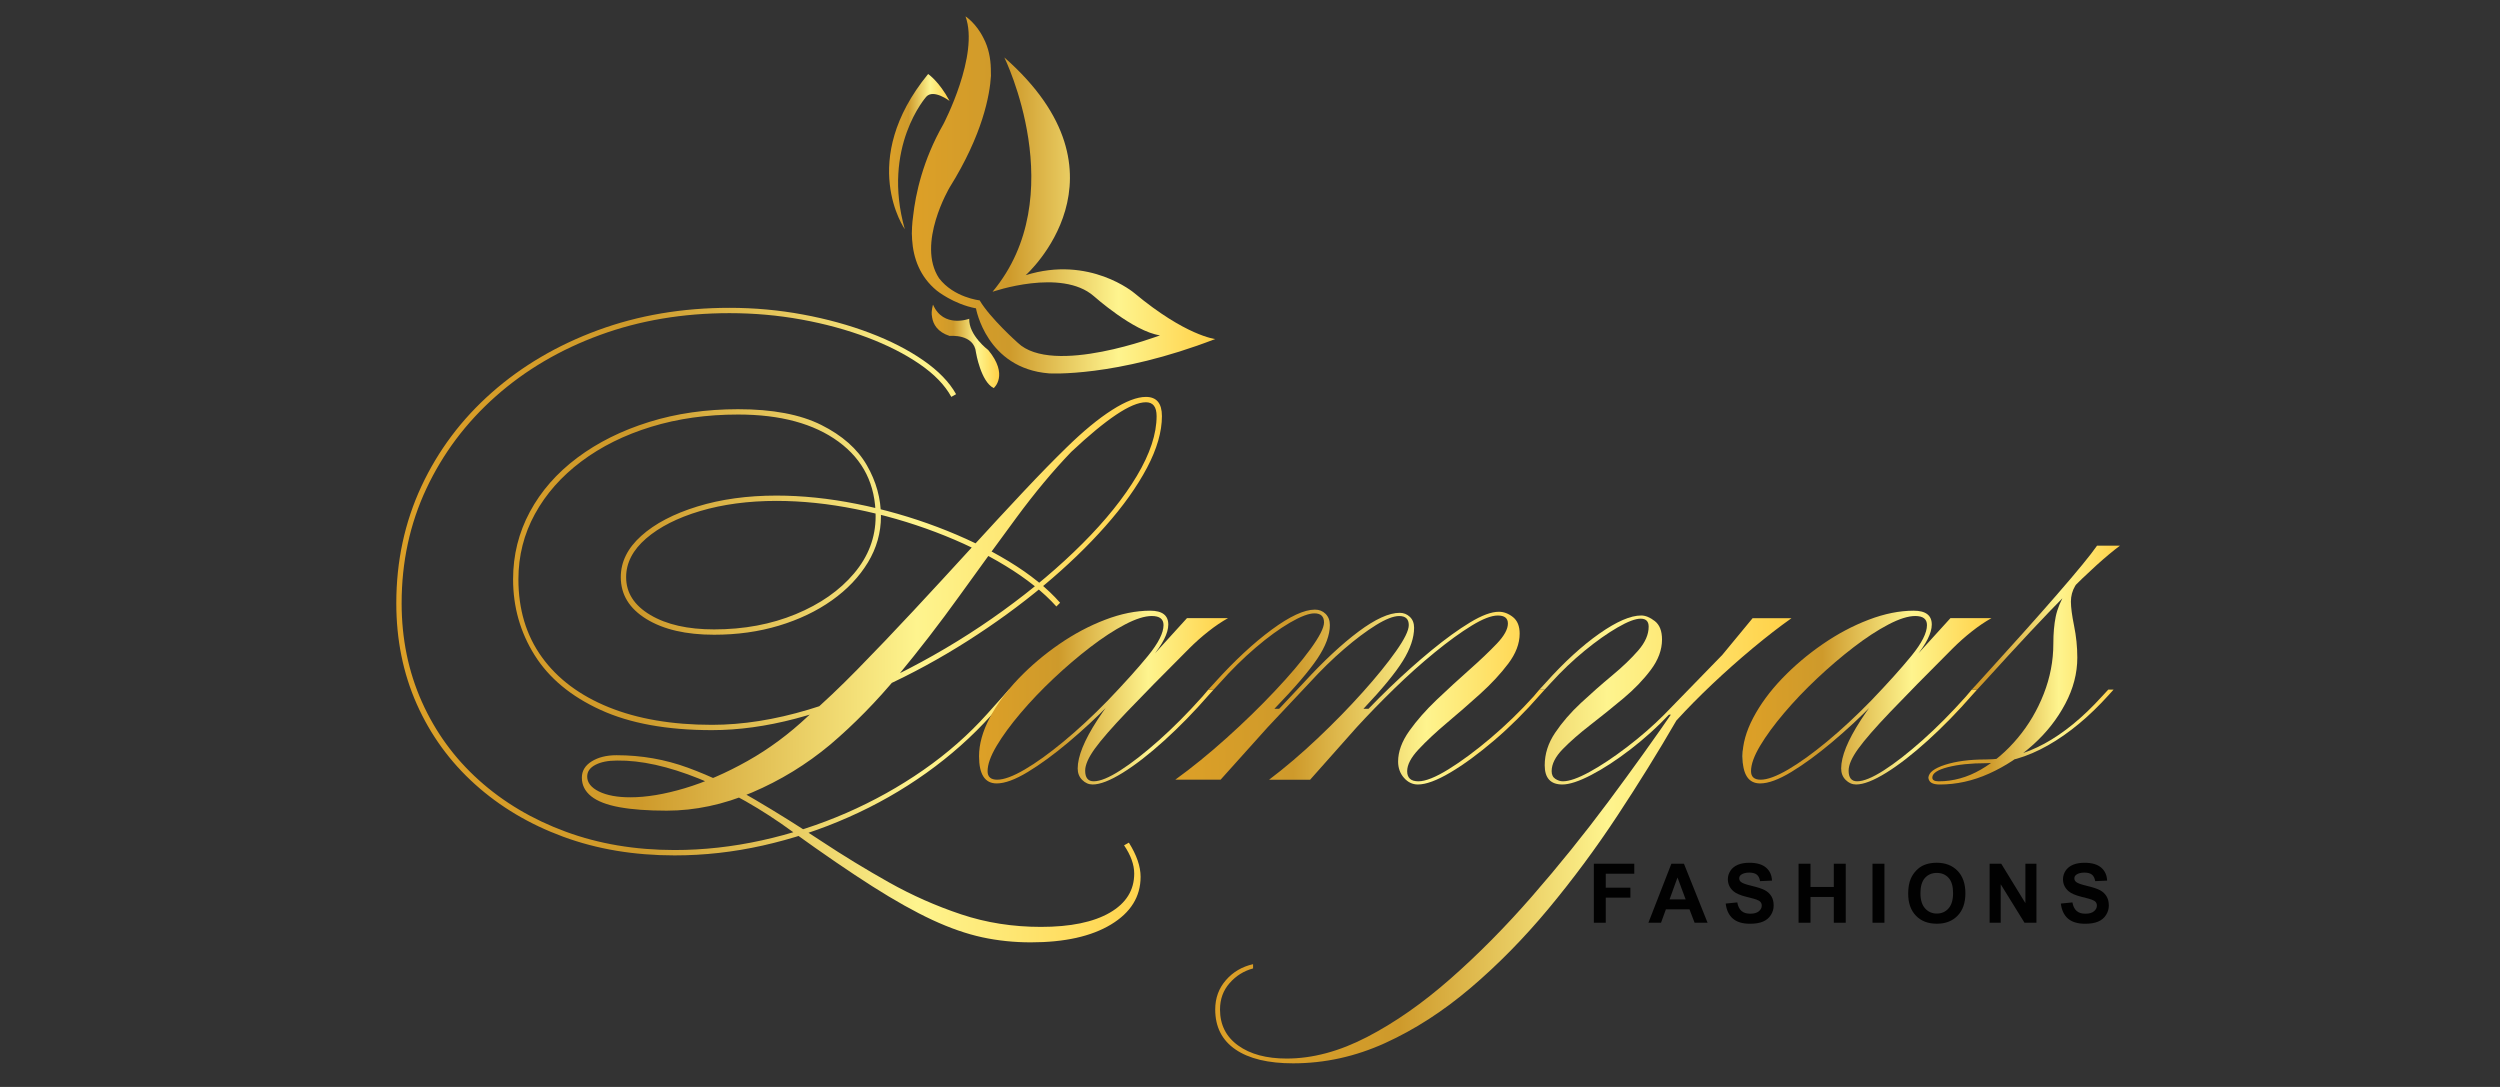 <?xml version="1.0" encoding="utf-8"?>
<!-- Generator: Adobe Illustrator 16.0.0, SVG Export Plug-In . SVG Version: 6.00 Build 0)  -->
<!DOCTYPE svg PUBLIC "-//W3C//DTD SVG 1.1//EN" "http://www.w3.org/Graphics/SVG/1.1/DTD/svg11.dtd">
<svg version="1.1" id="Layer_1" xmlns="http://www.w3.org/2000/svg" xmlns:xlink="http://www.w3.org/1999/xlink" x="0px" y="0px"
	 width="230px" height="100px" viewBox="0 0 230 100" enable-background="new 0 0 230 100" xml:space="preserve">
<rect x="0" y="0" width="230" height="100" fill="#333333" stroke="none"/>
<g>
	<g>
		<linearGradient id="SVGID_1_" gradientUnits="userSpaceOnUse" x1="81.795" y1="13.947" x2="87.363" y2="13.947">
			<stop  offset="0" style="stop-color:#FEE35F"/>
			<stop  offset="0" style="stop-color:#DDA027"/>
			<stop  offset="0.32" style="stop-color:#CE9A2B"/>
			<stop  offset="0.68" style="stop-color:#FEF48E"/>
			<stop  offset="1" style="stop-color:#FFD046"/>
		</linearGradient>
		<path fill="url(#SVGID_1_)" d="M85.218,8.896c0.677-0.734,2.145,0.395,2.145,0.395c-0.96-1.806-1.976-2.483-1.976-2.483
			c-6.546,8.015-2.145,14.279-2.145,14.279C81.098,13.524,85.218,8.896,85.218,8.896z"/>
		<linearGradient id="SVGID_2_" gradientUnits="userSpaceOnUse" x1="85.725" y1="31.866" x2="91.926" y2="31.866">
			<stop  offset="0" style="stop-color:#FEE35F"/>
			<stop  offset="0" style="stop-color:#DDA027"/>
			<stop  offset="0.32" style="stop-color:#CE9A2B"/>
			<stop  offset="0.68" style="stop-color:#FEF48E"/>
			<stop  offset="1" style="stop-color:#FFD046"/>
		</linearGradient>
		<path fill="url(#SVGID_2_)" d="M89.168,29.326c0,0-2.37,0.903-3.33-1.298c0,0-0.734,2.145,1.524,2.878
			c0,0,2.258-0.226,2.427,1.524c0,0,0.452,2.709,1.637,3.273c0,0,1.411-1.186-0.508-3.499
			C90.918,32.205,89.112,30.851,89.168,29.326z"/>
		<linearGradient id="SVGID_3_" gradientUnits="userSpaceOnUse" x1="83.894" y1="17.933" x2="111.8" y2="17.933">
			<stop  offset="0" style="stop-color:#FEE35F"/>
			<stop  offset="0" style="stop-color:#DDA027"/>
			<stop  offset="0.32" style="stop-color:#CE9A2B"/>
			<stop  offset="0.68" style="stop-color:#FEF48E"/>
			<stop  offset="1" style="stop-color:#FFD046"/>
		</linearGradient>
		<path fill="url(#SVGID_3_)" d="M104.351,26.956c0,0-4.115-3.487-9.99-1.637c0,0,10.357-9.198-1.961-20.034
			c0,0,6.25,12.754-1.086,21.559c0,0,6.321-2.201,9.312,0.396c0,0,3.668,3.273,6.095,3.611c0,0-9.876,3.782-13.093,0.678
			c0,0-2.54-2.258-3.5-3.895c0,0-2.371-0.253-3.735-2.037c-2.098-3.166,0.97-8.348,0.97-8.348c3.056-4.897,3.698-8.516,3.805-10.271
			c0.001-0.129-0.001-0.284-0.008-0.442c0-0.052-0.001-0.104-0.002-0.154c0-0.035,0-0.053,0-0.053l0,0
			c-0.023-0.95-0.206-1.923-0.664-2.8c-0.69-1.407-1.668-2.025-1.668-2.025c0.034,0.059,0.066,0.119,0.097,0.18l-0.097-0.18
			c1.293,3.556-2.027,9.904-2.027,9.904c-1.907,3.328-2.566,6.448-2.788,8.438c-0.1,0.698-0.146,1.445-0.098,2.197
			c0,0.003,0.001,0.004,0.001,0.004l0,0c0.11,1.686,0.702,3.399,2.264,4.684c0,0,1.523,1.241,3.612,1.637
			c0,0,0.959,5.53,6.716,5.982c0,0,6.095,0.395,15.294-3.16C111.8,31.189,109.092,30.907,104.351,26.956z"/>
	</g>
	<g>
		<linearGradient id="SVGID_4_" gradientUnits="userSpaceOnUse" x1="36.461" y1="57.507" x2="106.897" y2="57.507">
			<stop  offset="0" style="stop-color:#FEE35F"/>
			<stop  offset="0" style="stop-color:#DDA027"/>
			<stop  offset="0.32" style="stop-color:#CE9A2B"/>
			<stop  offset="0.68" style="stop-color:#FEF48E"/>
			<stop  offset="1" style="stop-color:#FFD046"/>
		</linearGradient>
		<path fill="url(#SVGID_4_)" d="M92.82,63.443h0.49l-2.109,2.354c-1.766,1.961-3.761,3.735-5.984,5.321
			c-2.225,1.586-4.611,2.943-7.162,4.07c-2.55,1.13-5.175,1.995-7.873,2.6c-2.698,0.606-5.404,0.909-8.118,0.909
			c-3.728,0-7.146-0.572-10.251-1.718c-3.106-1.145-5.813-2.754-8.118-4.83c-2.305-2.077-4.088-4.53-5.347-7.359
			c-1.258-2.827-1.888-5.927-1.888-9.294c0-3.858,0.769-7.439,2.305-10.743c1.538-3.302,3.695-6.18,6.475-8.633
			c2.779-2.453,6.034-4.365,9.761-5.739c3.728-1.373,7.766-2.06,12.115-2.06c2.289,0,4.537,0.205,6.744,0.613
			c2.208,0.41,4.259,0.974,6.156,1.693c1.896,0.719,3.54,1.562,4.93,2.526c1.389,0.964,2.395,2.003,3.016,3.113l-0.441,0.246
			c-0.589-1.08-1.562-2.085-2.918-3.017c-1.357-0.932-2.968-1.749-4.832-2.453c-1.863-0.703-3.875-1.25-6.033-1.643
			s-4.365-0.589-6.622-0.589c-4.284,0-8.258,0.671-11.919,2.011c-3.663,1.341-6.859,3.222-9.59,5.641
			c-2.73,2.421-4.855,5.249-6.376,8.486c-1.52,3.236-2.281,6.754-2.281,10.546c0,3.27,0.622,6.295,1.863,9.074
			c1.243,2.779,2.993,5.184,5.249,7.21c2.256,2.027,4.913,3.606,7.971,4.733c3.057,1.128,6.401,1.692,10.031,1.692
			c2.648,0,5.314-0.294,7.996-0.883c2.681-0.589,5.28-1.431,7.798-2.525c2.518-1.098,4.881-2.413,7.088-3.949
			c2.207-1.535,4.161-3.254,5.861-5.149L92.82,63.443z M57.994,73.352c1.472,0,3.14-0.278,5.003-0.834
			c1.864-0.558,3.785-1.391,5.764-2.502c1.978-1.11,3.833-2.484,5.567-4.12c1.406-1.209,2.935-2.657,4.586-4.342
			c1.651-1.683,3.36-3.474,5.126-5.371c1.766-1.896,3.507-3.784,5.224-5.665c1.716-1.878,3.335-3.629,4.855-5.248
			c1.521-1.62,2.853-2.982,3.998-4.096c1.536-1.504,2.935-2.656,4.193-3.458c1.259-0.801,2.297-1.201,3.115-1.201
			c0.981,0,1.472,0.588,1.472,1.765c0,1.44-0.458,3.026-1.373,4.758c-0.917,1.734-2.191,3.524-3.827,5.372
			c-1.635,1.848-3.531,3.671-5.689,5.47c-2.158,1.798-4.497,3.499-7.014,5.101c-2.519,1.602-5.118,3.017-7.799,4.242
			c-2.682,1.228-5.354,2.19-8.02,2.895c-2.666,0.702-5.224,1.054-7.676,1.054c-4.12,0-7.538-0.619-10.251-1.863
			c-2.715-1.242-4.733-2.919-6.058-5.027c-1.324-2.109-1.986-4.439-1.986-6.99c0-2.223,0.515-4.292,1.545-6.205
			c1.03-1.913,2.484-3.572,4.365-4.978c1.88-1.406,4.079-2.501,6.597-3.286c2.518-0.786,5.249-1.177,8.191-1.177
			c3.171,0,5.722,0.482,7.652,1.447c1.929,0.965,3.327,2.199,4.194,3.704c0.866,1.504,1.299,3.074,1.299,4.708
			c0,1.505-0.4,2.919-1.201,4.245c-0.802,1.322-1.905,2.484-3.311,3.481c-1.406,0.998-3.034,1.774-4.88,2.33
			c-1.848,0.557-3.834,0.834-5.96,0.834c-2.583,0-4.659-0.481-6.229-1.446s-2.354-2.249-2.354-3.851
			c0-1.406,0.629-2.674,1.888-3.802c1.259-1.128,2.976-2.027,5.151-2.698c2.174-0.67,4.602-1.005,7.284-1.005
			c2.354,0,4.807,0.253,7.357,0.761c2.551,0.506,5.035,1.217,7.456,2.133c2.42,0.916,4.611,1.971,6.573,3.164
			c1.961,1.193,3.531,2.461,4.708,3.802l-0.343,0.343c-1.177-1.309-2.731-2.551-4.66-3.728c-1.929-1.178-4.079-2.215-6.45-3.115
			c-2.372-0.899-4.815-1.602-7.333-2.109s-4.954-0.761-7.308-0.761c-2.583,0-4.922,0.312-7.014,0.932
			c-2.093,0.622-3.752,1.465-4.979,2.526c-1.227,1.063-1.839,2.249-1.839,3.557c0,1.44,0.743,2.6,2.231,3.482
			c1.488,0.883,3.441,1.325,5.861,1.325c2.748,0,5.249-0.468,7.505-1.399c2.257-0.932,4.047-2.183,5.371-3.752
			c1.324-1.568,1.986-3.318,1.986-5.25c0-2.91-1.136-5.199-3.409-6.866c-2.273-1.668-5.355-2.501-9.246-2.501
			c-2.878,0-5.542,0.376-7.995,1.128c-2.453,0.752-4.595,1.814-6.426,3.188c-1.832,1.374-3.254,2.984-4.267,4.832
			c-1.014,1.848-1.521,3.851-1.521,6.008c0,2.78,0.719,5.167,2.158,7.162c1.438,1.993,3.491,3.531,6.156,4.611
			c2.665,1.078,5.829,1.618,9.491,1.618c2.813,0,5.771-0.466,8.878-1.398c3.106-0.932,6.188-2.19,9.246-3.777
			c3.057-1.585,5.951-3.367,8.682-5.347c2.73-1.978,5.158-4.028,7.284-6.155c2.125-2.126,3.793-4.202,5.004-6.229
			c1.209-2.027,1.814-3.859,1.814-5.495c0-0.85-0.327-1.275-0.981-1.275c-0.687,0-1.602,0.384-2.747,1.152
			c-1.145,0.769-2.519,1.906-4.12,3.409c-1.667,1.734-3.353,3.753-5.052,6.059c-1.701,2.306-3.45,4.708-5.249,7.209
			c-1.798,2.502-3.678,4.939-5.641,7.31c-1.962,2.371-4.039,4.488-6.229,6.352c-2.191,1.831-4.595,3.302-7.21,4.414
			c-2.617,1.11-5.233,1.668-7.848,1.668c-1.734,0-3.181-0.106-4.341-0.319c-1.161-0.212-2.028-0.547-2.6-1.004
			c-0.573-0.46-0.858-1.032-0.858-1.719c0-0.619,0.302-1.118,0.908-1.495c0.604-0.375,1.365-0.564,2.281-0.564
			c2.288,0,4.479,0.385,6.573,1.152c2.092,0.77,4.152,1.75,6.18,2.943c2.027,1.193,4.054,2.46,6.082,3.803
			c2.027,1.34,4.104,2.606,6.229,3.8c2.125,1.193,4.341,2.175,6.646,2.943c2.306,0.77,4.75,1.153,7.333,1.153
			c2.714,0,4.823-0.434,6.327-1.3c1.504-0.868,2.257-2.069,2.257-3.605c0-0.816-0.312-1.685-0.933-2.6l0.442-0.245
			c0.719,1.144,1.079,2.19,1.079,3.139c0,1.831-0.908,3.294-2.723,4.391c-1.815,1.096-4.275,1.642-7.382,1.642
			c-1.537,0-3.024-0.154-4.463-0.465c-1.439-0.311-2.968-0.843-4.586-1.594c-1.619-0.753-3.458-1.782-5.518-3.091
			s-4.497-2.976-7.309-5.002c-2.911-2.127-5.788-3.761-8.633-4.905s-5.363-1.699-7.554-1.668c-0.818,0-1.48,0.13-1.986,0.392
			c-0.507,0.262-0.76,0.621-0.76,1.081c0,0.555,0.359,1.013,1.079,1.372C55.819,73.171,56.784,73.352,57.994,73.352z"/>
		<linearGradient id="SVGID_5_" gradientUnits="userSpaceOnUse" x1="90.072" y1="64.178" x2="112.979" y2="64.178">
			<stop  offset="0" style="stop-color:#FEE35F"/>
			<stop  offset="0" style="stop-color:#DDA027"/>
			<stop  offset="0.32" style="stop-color:#CE9A2B"/>
			<stop  offset="0.68" style="stop-color:#FEF48E"/>
			<stop  offset="1" style="stop-color:#FFD046"/>
		</linearGradient>
		<path fill="url(#SVGID_5_)" d="M91.691,72.075c-1.079,0-1.619-0.834-1.619-2.502c0-1.11,0.328-2.288,0.981-3.53
			c0.654-1.242,1.537-2.445,2.648-3.606c1.112-1.159,2.354-2.215,3.728-3.163c1.373-0.949,2.787-1.7,4.243-2.256
			c1.454-0.556,2.836-0.835,4.144-0.835c1.111,0,1.667,0.426,1.667,1.276c0,0.784-0.507,1.791-1.52,3.017
			c-1.014,1.226-2.29,2.642-3.826,4.242c-1.21,1.244-2.486,2.429-3.826,3.556c-1.341,1.13-2.592,2.044-3.752,2.747
			C93.399,71.725,92.443,72.075,91.691,72.075z M91.74,71.732c0.622,0,1.463-0.311,2.526-0.932s2.257-1.48,3.581-2.576
			s2.673-2.346,4.047-3.752c1.537-1.603,2.778-2.982,3.728-4.144c0.948-1.161,1.422-2.103,1.422-2.821
			c0-0.556-0.36-0.834-1.079-0.834c-0.655,0-1.48,0.262-2.477,0.785c-0.998,0.522-2.061,1.219-3.189,2.085
			c-1.128,0.867-2.249,1.822-3.359,2.869c-1.112,1.046-2.126,2.108-3.042,3.189c-0.916,1.078-1.65,2.082-2.207,3.015
			c-0.555,0.933-0.833,1.709-0.833,2.331C90.857,71.471,91.151,71.732,91.74,71.732z M111.655,63.443l-0.441,0.489
			c-1.341,1.538-2.706,2.935-4.096,4.194c-1.391,1.259-2.666,2.249-3.826,2.968c-1.161,0.719-2.084,1.078-2.771,1.078
			c-0.361,0-0.679-0.14-0.957-0.416c-0.278-0.277-0.417-0.63-0.417-1.054c0-1.112,0.605-2.6,1.814-4.465
			c1.21-1.863,2.895-3.906,5.053-6.131h0.245l2.943-3.238h3.777c-0.589,0.328-1.194,0.736-1.814,1.228
			c-0.622,0.489-1.21,1.015-1.766,1.57c-2.421,2.42-4.325,4.356-5.714,5.812c-1.39,1.455-2.379,2.591-2.968,3.408
			c-0.588,0.818-0.882,1.489-0.882,2.012c0,0.653,0.261,0.981,0.785,0.981c0.589,0,1.406-0.335,2.453-1.006
			c1.046-0.669,2.232-1.594,3.556-2.771c1.324-1.178,2.657-2.519,3.998-4.023l0.54-0.637H111.655z"/>
		<linearGradient id="SVGID_6_" gradientUnits="userSpaceOnUse" x1="108.123" y1="64.129" x2="142.114" y2="64.129">
			<stop  offset="0" style="stop-color:#FEE35F"/>
			<stop  offset="0" style="stop-color:#DDA027"/>
			<stop  offset="0.32" style="stop-color:#CE9A2B"/>
			<stop  offset="0.68" style="stop-color:#FEF48E"/>
			<stop  offset="1" style="stop-color:#FFD046"/>
		</linearGradient>
		<path fill="url(#SVGID_6_)" d="M111.654,63.443h-0.49l0.588-0.639c1.831-2.027,3.581-3.652,5.248-4.88
			c1.668-1.227,2.992-1.839,3.974-1.839c0.393,0,0.719,0.131,0.981,0.392c0.262,0.262,0.392,0.605,0.392,1.03
			c0,0.916-0.384,1.946-1.152,3.091c-0.769,1.144-2.085,2.681-3.948,4.61h0.637l-1.274,1.717l-4.316,4.807h-4.169
			c1.538-1.112,3.107-2.387,4.709-3.826c1.602-1.438,3.082-2.877,4.438-4.316c1.357-1.438,2.453-2.729,3.288-3.874
			c0.832-1.145,1.25-1.962,1.25-2.453c0-0.556-0.294-0.834-0.883-0.834c-0.523,0-1.275,0.287-2.257,0.858
			c-0.98,0.572-2.035,1.342-3.163,2.306c-1.128,0.966-2.216,2.035-3.262,3.212L111.654,63.443z M116.608,66.926h-0.54l3.876-4.121
			c1.831-1.994,3.515-3.563,5.051-4.708c1.538-1.145,2.796-1.717,3.777-1.717c0.359,0,0.67,0.122,0.932,0.368
			c0.262,0.245,0.393,0.581,0.393,1.006c0,0.915-0.343,1.93-1.029,3.04c-0.688,1.112-1.897,2.583-3.63,4.415h0.638l-1.275,1.717
			l-4.268,4.807h-3.776c1.471-1.112,2.959-2.38,4.463-3.802c1.504-1.423,2.886-2.836,4.145-4.243
			c1.26-1.404,2.281-2.664,3.066-3.776c0.784-1.11,1.177-1.912,1.177-2.403c0-0.556-0.293-0.834-0.883-0.834
			c-0.523,0-1.234,0.278-2.135,0.834c-0.898,0.557-1.88,1.293-2.942,2.208c-1.063,0.914-2.116,1.944-3.163,3.089L116.608,66.926z
			 M130.441,72.173c-0.491,0-0.917-0.203-1.276-0.612c-0.359-0.408-0.539-0.906-0.539-1.495c0-0.915,0.344-1.857,1.029-2.821
			c0.688-0.964,1.529-1.921,2.525-2.869c0.998-0.947,1.995-1.864,2.993-2.747s1.84-1.685,2.526-2.403
			c0.688-0.72,1.029-1.341,1.029-1.864c0-0.491-0.312-0.735-0.932-0.735c-0.588,0-1.39,0.311-2.403,0.932
			c-1.015,0.621-2.143,1.439-3.383,2.452c-1.245,1.015-2.487,2.125-3.729,3.336c-1.243,1.21-2.403,2.404-3.482,3.581h-0.49
			c1.079-1.21,2.264-2.436,3.556-3.68c1.292-1.242,2.576-2.386,3.851-3.433c1.276-1.047,2.452-1.897,3.531-2.551
			c1.079-0.654,1.963-0.981,2.649-0.981c0.457,0,0.89,0.165,1.299,0.49c0.409,0.328,0.614,0.834,0.614,1.521
			c0,0.916-0.353,1.84-1.056,2.771s-1.561,1.854-2.574,2.771c-1.015,0.915-2.036,1.807-3.067,2.672
			c-1.029,0.868-1.895,1.677-2.598,2.43c-0.704,0.751-1.055,1.421-1.055,2.011c0,0.621,0.343,0.932,1.029,0.932
			c0.653,0,1.578-0.368,2.771-1.104c1.193-0.736,2.485-1.694,3.875-2.87c1.391-1.177,2.705-2.453,3.949-3.826l0.539-0.637h0.49
			l-0.441,0.489c-1.341,1.538-2.739,2.929-4.193,4.171c-1.456,1.242-2.804,2.231-4.046,2.966
			C132.189,71.806,131.192,72.173,130.441,72.173z"/>
		<linearGradient id="SVGID_7_" gradientUnits="userSpaceOnUse" x1="111.8" y1="77.226" x2="164.823" y2="77.226">
			<stop  offset="0" style="stop-color:#FEE35F"/>
			<stop  offset="0" style="stop-color:#DDA027"/>
			<stop  offset="0.32" style="stop-color:#CE9A2B"/>
			<stop  offset="0.68" style="stop-color:#FEF48E"/>
			<stop  offset="1" style="stop-color:#FFD046"/>
		</linearGradient>
		<path fill="url(#SVGID_7_)" d="M118.962,97.826c-2.288,0-4.054-0.424-5.297-1.274c-1.243-0.851-1.865-2.078-1.865-3.679
			c0-1.047,0.327-1.946,0.981-2.697c0.654-0.753,1.488-1.244,2.501-1.472v0.392c-0.85,0.229-1.569,0.679-2.158,1.349
			c-0.588,0.67-0.883,1.48-0.883,2.429c0,1.405,0.556,2.509,1.668,3.311c1.112,0.801,2.6,1.202,4.463,1.202
			c2.388,0,4.856-0.662,7.407-1.987c2.55-1.323,5.101-3.105,7.651-5.346c2.551-2.239,5.053-4.767,7.505-7.579
			c2.453-2.813,4.799-5.722,7.04-8.73c2.239-3.008,4.324-5.918,6.252-8.73l0.147,0.736h-1.274l5.347-5.495l2.794-3.385h3.581
			c-1.112,0.785-2.305,1.71-3.581,2.772c-1.274,1.063-2.517,2.167-3.727,3.311c-1.21,1.146-2.305,2.257-3.287,3.335
			c-1.666,2.878-3.481,5.805-5.444,8.781c-1.962,2.975-4.07,5.82-6.327,8.535c-2.256,2.712-4.643,5.142-7.161,7.283
			c-2.518,2.141-5.142,3.834-7.872,5.076S121.873,97.826,118.962,97.826z M143.732,72.173c-1.078,0-1.619-0.587-1.619-1.766
			c0-1.046,0.319-2.042,0.957-2.99c0.638-0.949,1.43-1.865,2.378-2.748c0.949-0.883,1.905-1.724,2.87-2.525
			c0.965-0.801,1.766-1.57,2.404-2.307c0.638-0.735,0.955-1.462,0.955-2.183c0-0.489-0.244-0.736-0.735-0.736
			s-1.202,0.271-2.133,0.812c-0.933,0.538-1.939,1.25-3.018,2.133s-2.109,1.863-3.09,2.942l-0.589,0.639h-0.489l0.587-0.639
			c1.699-1.896,3.345-3.399,4.93-4.512c1.585-1.111,2.869-1.668,3.85-1.668c0.394,0,0.812,0.172,1.253,0.515
			c0.441,0.344,0.663,0.908,0.663,1.693c0,0.948-0.344,1.88-1.031,2.795c-0.687,0.916-1.529,1.791-2.526,2.623
			c-0.998,0.834-2.004,1.645-3.018,2.43c-1.013,0.785-1.863,1.527-2.55,2.231c-0.686,0.703-1.029,1.381-1.029,2.036
			c0,0.327,0.114,0.563,0.344,0.711c0.228,0.146,0.457,0.221,0.686,0.221c0.589,0,1.405-0.286,2.452-0.859
			c1.047-0.571,2.19-1.332,3.434-2.28c1.242-0.947,2.389-1.944,3.435-2.991h0.441c-1.08,1.145-2.257,2.206-3.533,3.188
			c-1.273,0.98-2.477,1.766-3.604,2.353C145.277,71.88,144.386,72.173,143.732,72.173z"/>
		<linearGradient id="SVGID_8_" gradientUnits="userSpaceOnUse" x1="160.311" y1="64.178" x2="183.218" y2="64.178">
			<stop  offset="0" style="stop-color:#FEE35F"/>
			<stop  offset="0" style="stop-color:#DDA027"/>
			<stop  offset="0.32" style="stop-color:#CE9A2B"/>
			<stop  offset="0.68" style="stop-color:#FEF48E"/>
			<stop  offset="1" style="stop-color:#FFD046"/>
		</linearGradient>
		<path fill="url(#SVGID_8_)" d="M161.93,72.075c-1.079,0-1.618-0.834-1.618-2.502c0-1.11,0.328-2.288,0.98-3.53
			c0.655-1.242,1.538-2.445,2.648-3.606c1.112-1.159,2.354-2.215,3.729-3.163c1.374-0.949,2.786-1.7,4.242-2.256
			s2.836-0.835,4.145-0.835c1.112,0,1.668,0.426,1.668,1.276c0,0.784-0.508,1.791-1.521,3.017c-1.015,1.226-2.29,2.642-3.824,4.242
			c-1.213,1.244-2.486,2.429-3.827,3.556c-1.342,1.13-2.592,2.044-3.752,2.747C163.637,71.725,162.683,72.075,161.93,72.075z
			 M161.979,71.732c0.621,0,1.462-0.311,2.526-0.932c1.061-0.621,2.255-1.48,3.579-2.576s2.674-2.346,4.046-3.752
			c1.538-1.603,2.78-2.982,3.729-4.144c0.946-1.161,1.422-2.103,1.422-2.821c0-0.556-0.359-0.834-1.079-0.834
			c-0.655,0-1.479,0.262-2.477,0.785c-0.998,0.522-2.061,1.219-3.189,2.085c-1.128,0.867-2.247,1.822-3.359,2.869
			c-1.112,1.046-2.125,2.108-3.041,3.189c-0.915,1.078-1.65,2.082-2.207,3.015c-0.556,0.933-0.835,1.709-0.835,2.331
			C161.095,71.471,161.391,71.732,161.979,71.732z M181.894,63.443l-0.441,0.489c-1.342,1.538-2.706,2.935-4.097,4.194
			c-1.39,1.259-2.664,2.249-3.824,2.968c-1.162,0.719-2.085,1.078-2.772,1.078c-0.361,0-0.679-0.14-0.956-0.416
			c-0.28-0.277-0.418-0.63-0.418-1.054c0-1.112,0.605-2.6,1.815-4.465c1.211-1.863,2.895-3.906,5.051-6.131h0.246l2.943-3.238h3.777
			c-0.589,0.328-1.194,0.736-1.815,1.228c-0.621,0.489-1.211,1.015-1.766,1.57c-2.421,2.42-4.324,4.356-5.714,5.812
			c-1.391,1.455-2.379,2.591-2.968,3.408c-0.59,0.818-0.883,1.489-0.883,2.012c0,0.653,0.262,0.981,0.784,0.981
			c0.59,0,1.406-0.335,2.453-1.006c1.047-0.669,2.232-1.594,3.557-2.771c1.322-1.178,2.656-2.519,3.997-4.023l0.539-0.637H181.894z"
			/>
		<linearGradient id="SVGID_9_" gradientUnits="userSpaceOnUse" x1="177.43" y1="61.187" x2="195.039" y2="61.187">
			<stop  offset="0" style="stop-color:#FEE35F"/>
			<stop  offset="0" style="stop-color:#DDA027"/>
			<stop  offset="0.32" style="stop-color:#CE9A2B"/>
			<stop  offset="0.68" style="stop-color:#FEF48E"/>
			<stop  offset="1" style="stop-color:#FFD046"/>
		</linearGradient>
		<path fill="url(#SVGID_9_)" d="M194.009,63.933c-1.8,1.996-3.663,3.541-5.593,4.637c-1.929,1.096-3.824,1.643-5.688,1.643
			c-1.406,0-2.585,0.123-3.533,0.367c-0.949,0.246-1.422,0.564-1.422,0.956c0,0.229,0.195,0.345,0.587,0.345
			c1.342,0,2.635-0.36,3.877-1.079s2.37-1.685,3.383-2.895c1.015-1.209,1.815-2.565,2.404-4.07c0.588-1.504,0.883-3.042,0.883-4.611
			c0-0.947,0.074-1.783,0.22-2.502c0.148-0.719,0.46-1.471,0.933-2.256c0.474-0.785,1.219-1.7,2.231-2.746l2.698-1.521
			c-1.177,0.883-2.085,1.611-2.723,2.182c-0.637,0.573-1.088,1.079-1.35,1.52c-0.262,0.442-0.392,0.926-0.392,1.448
			c0,0.523,0.098,1.268,0.294,2.231c0.197,0.965,0.295,1.937,0.295,2.919c0,1.438-0.367,2.854-1.104,4.242
			c-0.734,1.392-1.715,2.643-2.941,3.753c-1.227,1.112-2.585,2.003-4.072,2.674c-1.488,0.669-3,1.004-4.536,1.004
			c-0.687,0-1.03-0.213-1.03-0.638c0-0.455,0.507-0.849,1.52-1.177c1.015-0.325,2.257-0.489,3.729-0.489
			c3.629,0,7.191-1.929,10.692-5.789l0.59-0.637h0.489L194.009,63.933z M181.894,63.443h-0.491l0.589-0.639
			c3.008-3.302,5.437-6.015,7.284-8.143c1.847-2.124,3.065-3.611,3.654-4.462h2.109c-1.309,0.982-2.928,2.445-4.857,4.389
			c-1.929,1.946-4.479,4.667-7.651,8.167L181.894,63.443z"/>
	</g>
	<g>
		<path fill="#010101" d="M146.634,84.892v-5.429h3.72v0.92h-2.624v1.285h2.266v0.916h-2.266v2.308H146.634z"/>
		<path fill="#010101" d="M157.097,84.892h-1.193l-0.473-1.232h-2.169l-0.448,1.232h-1.161l2.114-5.429h1.157L157.097,84.892z
			 M155.08,82.744l-0.75-2.015l-0.73,2.015H155.08z"/>
		<path fill="#010101" d="M158.765,83.126l1.066-0.104c0.063,0.358,0.194,0.621,0.39,0.789c0.196,0.169,0.462,0.25,0.794,0.25
			c0.354,0,0.618-0.072,0.797-0.224c0.18-0.148,0.27-0.322,0.27-0.521c0-0.128-0.038-0.238-0.113-0.33
			c-0.074-0.089-0.206-0.166-0.394-0.232c-0.127-0.047-0.421-0.125-0.876-0.238c-0.589-0.145-1.001-0.324-1.238-0.537
			c-0.333-0.298-0.498-0.662-0.498-1.093c0-0.274,0.077-0.533,0.235-0.774c0.154-0.24,0.38-0.423,0.677-0.55
			c0.294-0.126,0.649-0.188,1.066-0.188c0.682,0,1.195,0.149,1.539,0.448c0.345,0.297,0.525,0.698,0.544,1.194l-1.096,0.048
			c-0.048-0.277-0.149-0.478-0.304-0.6c-0.154-0.123-0.385-0.185-0.695-0.185c-0.316,0-0.565,0.066-0.747,0.197
			c-0.115,0.085-0.174,0.195-0.174,0.337c0,0.128,0.055,0.237,0.163,0.329c0.141,0.117,0.476,0.236,1.007,0.361
			c0.534,0.128,0.929,0.257,1.185,0.393c0.253,0.134,0.455,0.317,0.6,0.552c0.143,0.232,0.215,0.521,0.215,0.864
			c0,0.31-0.086,0.603-0.258,0.872c-0.175,0.271-0.417,0.475-0.733,0.606c-0.317,0.132-0.709,0.196-1.182,0.196
			c-0.687,0-1.214-0.158-1.58-0.474C159.055,84.195,158.835,83.731,158.765,83.126z"/>
		<path fill="#010101" d="M165.468,84.892v-5.429h1.096v2.138h2.146v-2.138h1.099v5.429h-1.099V82.52h-2.146v2.372H165.468z"/>
		<path fill="#010101" d="M172.271,84.892v-5.429h1.096v5.429H172.271z"/>
		<path fill="#010101" d="M175.553,82.212c0-0.554,0.084-1.017,0.246-1.392c0.125-0.277,0.292-0.524,0.505-0.745
			c0.216-0.219,0.448-0.382,0.704-0.489c0.335-0.142,0.727-0.214,1.168-0.214c0.8,0,1.44,0.249,1.92,0.744s0.72,1.187,0.72,2.068
			c0,0.878-0.237,1.563-0.715,2.057c-0.476,0.495-1.114,0.742-1.908,0.742c-0.809,0-1.451-0.244-1.927-0.739
			C175.79,83.753,175.553,83.076,175.553,82.212z M176.68,82.174c0,0.615,0.143,1.08,0.426,1.397
			c0.285,0.317,0.646,0.476,1.082,0.476s0.795-0.155,1.075-0.472c0.28-0.313,0.421-0.786,0.421-1.416
			c0-0.621-0.136-1.086-0.409-1.391c-0.274-0.306-0.637-0.46-1.087-0.46s-0.815,0.155-1.094,0.463
			C176.82,81.082,176.68,81.55,176.68,82.174z"/>
		<path fill="#010101" d="M183.045,84.892v-5.429h1.069l2.221,3.625v-3.625h1.016v5.429h-1.098l-2.188-3.539v3.539H183.045z"/>
		<path fill="#010101" d="M189.597,83.126l1.066-0.104c0.065,0.358,0.194,0.621,0.392,0.789c0.196,0.169,0.462,0.25,0.794,0.25
			c0.352,0,0.618-0.072,0.797-0.224c0.179-0.148,0.268-0.322,0.268-0.521c0-0.128-0.036-0.238-0.111-0.33
			c-0.077-0.089-0.208-0.166-0.396-0.232c-0.127-0.047-0.419-0.125-0.877-0.238c-0.586-0.145-1-0.324-1.235-0.537
			c-0.335-0.298-0.5-0.662-0.5-1.093c0-0.274,0.079-0.533,0.235-0.774c0.156-0.24,0.382-0.423,0.677-0.55
			c0.294-0.126,0.649-0.188,1.068-0.188c0.682,0,1.192,0.149,1.537,0.448c0.344,0.297,0.525,0.698,0.543,1.194l-1.096,0.048
			c-0.048-0.277-0.147-0.478-0.303-0.6c-0.154-0.123-0.386-0.185-0.693-0.185c-0.319,0-0.568,0.066-0.747,0.197
			c-0.117,0.085-0.174,0.195-0.174,0.337c0,0.128,0.054,0.237,0.163,0.329c0.138,0.117,0.473,0.236,1.007,0.361
			c0.532,0.128,0.926,0.257,1.182,0.393c0.256,0.134,0.455,0.317,0.6,0.552c0.146,0.232,0.218,0.521,0.218,0.864
			c0,0.31-0.088,0.603-0.261,0.872c-0.172,0.271-0.416,0.475-0.733,0.606c-0.314,0.132-0.708,0.196-1.182,0.196
			c-0.684,0-1.211-0.158-1.58-0.474C189.889,84.195,189.669,83.731,189.597,83.126z"/>
	</g>
</g>
</svg>
